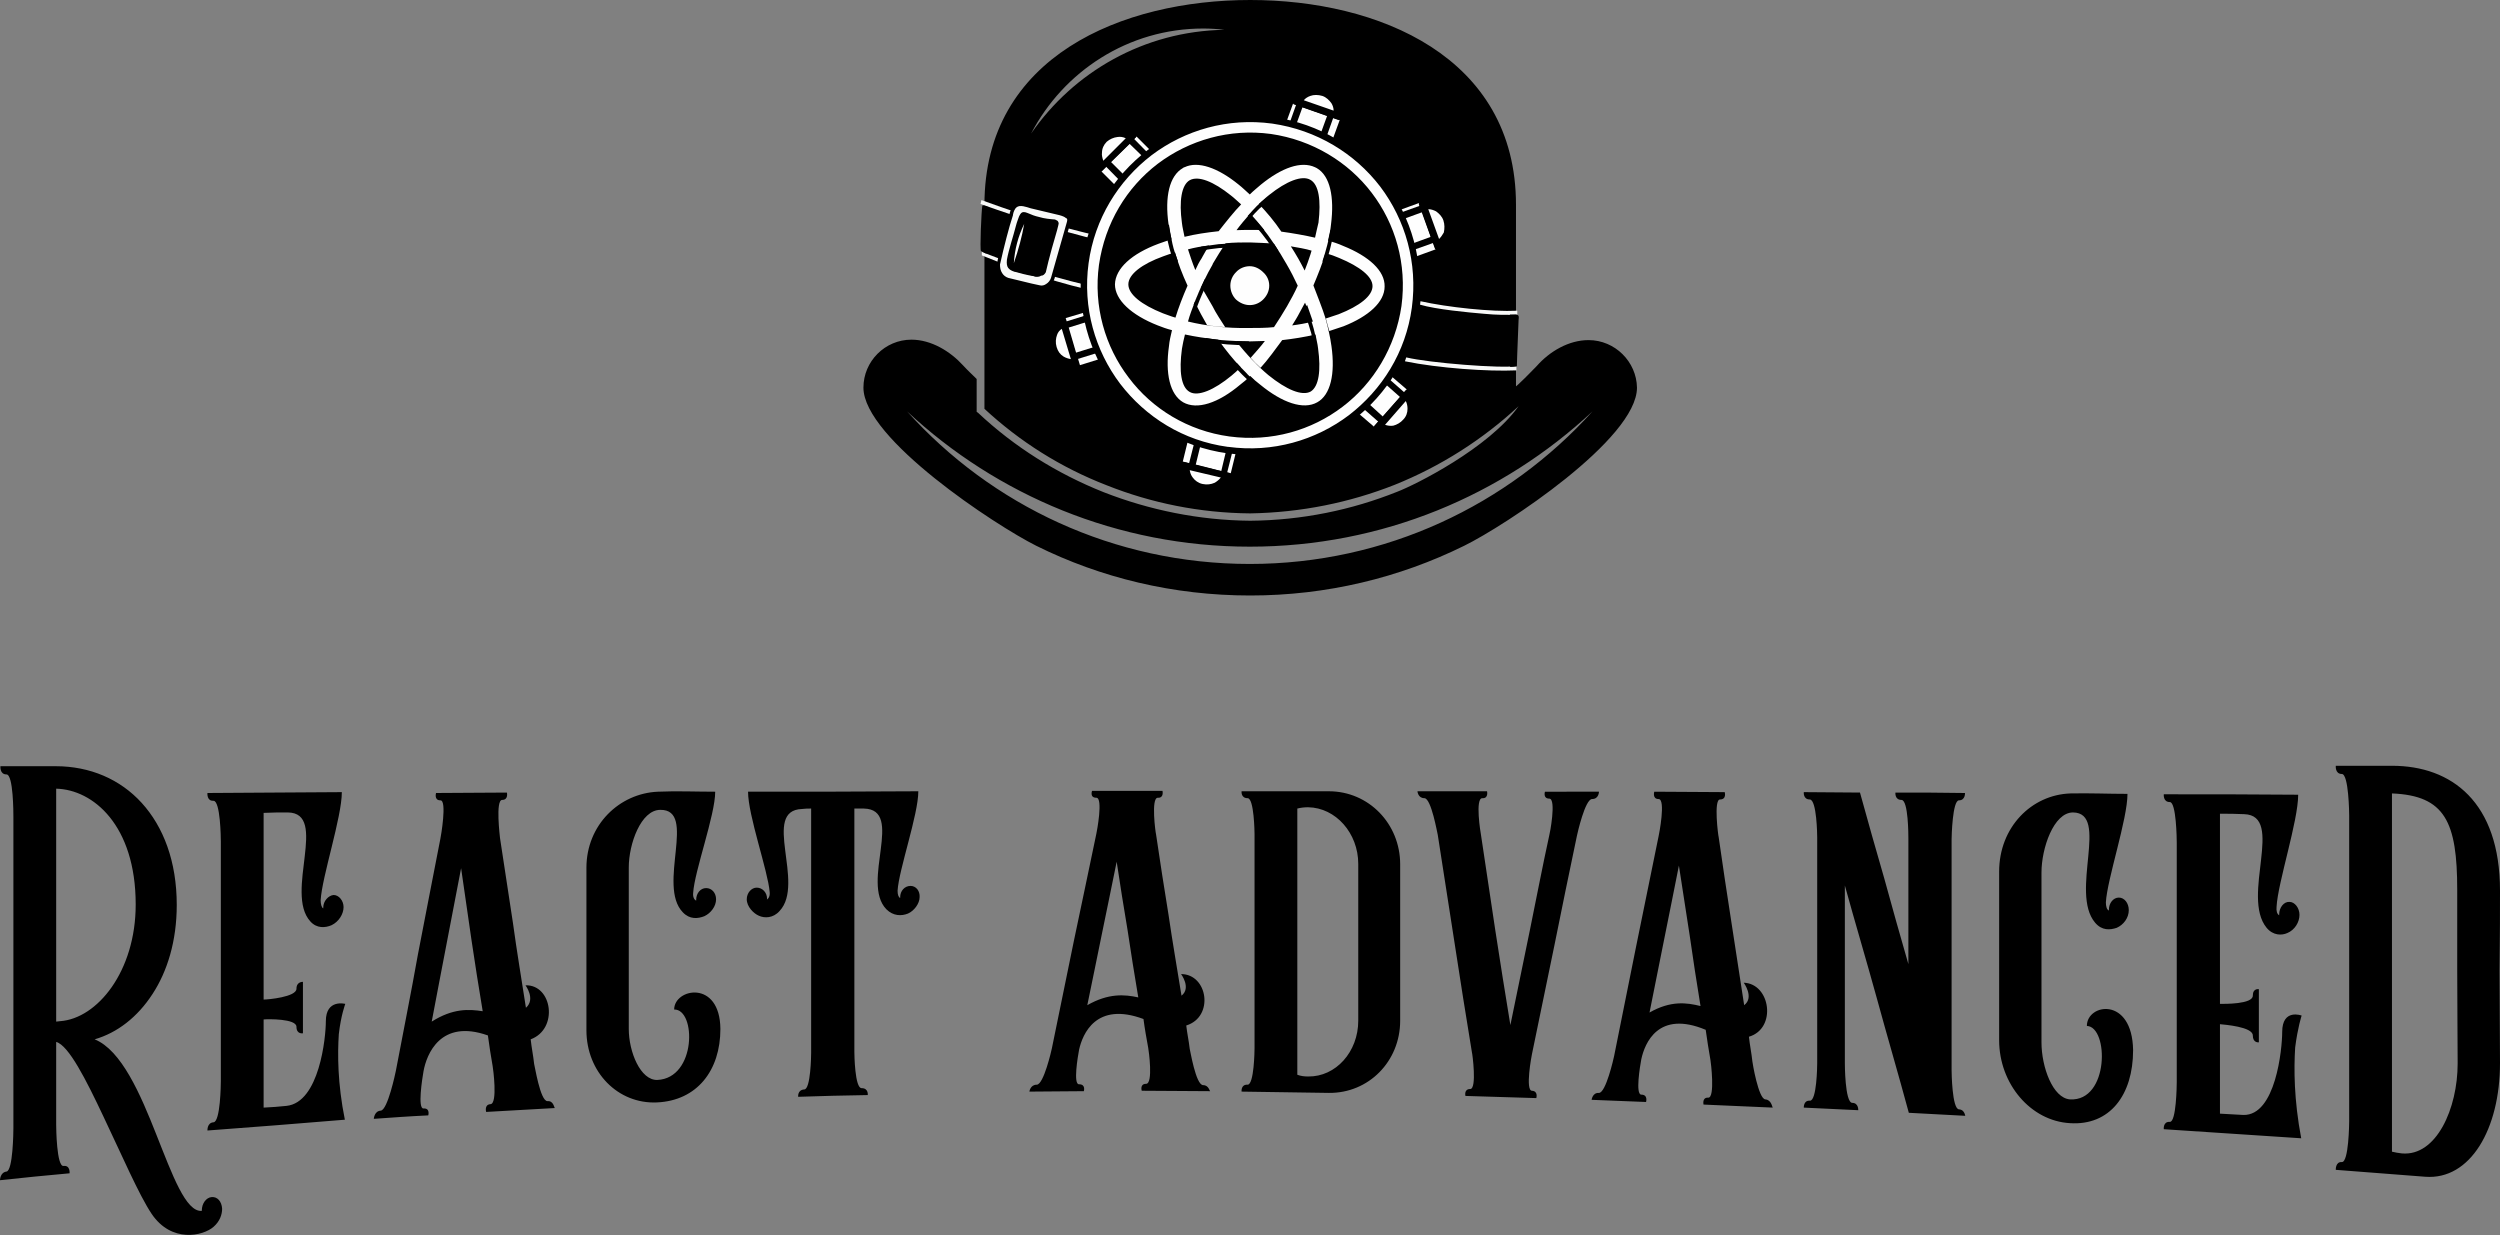 <?xml version="1.0" encoding="utf-8"?>
<!-- Generator: Adobe Illustrator 23.0.5, SVG Export Plug-In . SVG Version: 6.00 Build 0)  -->
<svg version="1.1" id="Layer_1" xmlns="http://www.w3.org/2000/svg" xmlns:xlink="http://www.w3.org/1999/xlink" x="0px" y="0px"
	 viewBox="0 0 578.5 285.8" style="enable-background:new 0 0 578.5 285.8;" xml:space="preserve">
<rect x="0" y="0" width="578.5" height="285.8" fill="#808080" stroke="none"/>
<style type="text/css">
	.st0{fill-rule:evenodd;clip-rule:evenodd;}
	.st1{fill:#F8F9F8;}
	.st2{fill-rule:evenodd;clip-rule:evenodd;fill:#F8F9F8;}
	.st3{fill-rule:evenodd;clip-rule:evenodd;fill:#FEFEFE;}
	.st4{fill:#FEFEFE;}
</style>
<path d="M49,277c-1.3,0.1-2.3,1.5-2.3,3.1c0,0.1,0,0.1,0,0.1c-3.7,0.3-6.8-8.3-10.5-17.6c-3.7-9.4-8.1-19.6-14.3-22.1
	c5.2-1.5,9.9-5.1,13.4-10.5c3.4-5.2,5.6-12.2,5.6-20.6c0-10.1-3.1-18.1-8.1-23.6s-12-8.5-19.9-8.5c-4.3,0-8.6,0-12.8,0
	c0,0-0.2,1.9,1.4,1.9s1.6,9,1.6,9.8c0,12,0,24,0,36c0,12.1,0,24.1,0,36.1c0,0.8-0.1,9.8-1.6,10s-1.5,2-1.5,2
	c5.4-0.6,10.7-1.1,16.1-1.6c0,0,0.2-1.9-1.4-1.7c-1.6,0.2-1.7-8.8-1.7-9.5c0-6.4,0-12.8,0-19.2c2.9,0.8,6.9,8.7,11,17.4
	c4.1,8.6,8.2,18.1,11.1,22.4c4.6,6.8,11.9,5.1,14.3,3c1.5-1.3,2-2.9,2-4.2C51.3,278,50.3,276.9,49,277L49,277z M13.9,236.3
	c-0.3,0-0.6,0.1-0.9,0.1c0-9,0-18,0-26.9c0-9,0-18,0-27c8.5,0.2,18.4,8.4,18.4,26.8C31.4,224.8,22.5,235.7,13.9,236.3L13.9,236.3z
	 M578.5,206.1c0-20.5-11.2-28.9-25-28.9c-4.3,0-8.7,0-13,0c0,0-0.2,1.9,1.4,1.9c1.6,0,1.7,9.1,1.7,9.6c0,11.8,0,23.6,0,35.3
	c0,11.8,0,23.6,0,35.4c0,0.6-0.1,9.6-1.7,9.5c-1.5-0.1-1.4,1.8-1.4,1.8c6.9,0.5,13.8,1.1,20.7,1.6c10.4,0.8,17.3-11,17.3-26.3
	c0-5.2-0.1-13.5-0.1-21.3C578.5,216.9,578.5,209.6,578.5,206.1L578.5,206.1z M555.8,266.9c-0.8-0.1-1.5-0.2-2.3-0.4
	c0-13.8,0-27.6,0-41.4c0-13.9,0-27.7,0-41.5c12.3,0.5,15.1,6.6,15.1,22.3c0,2.9,0,10.3,0,18.3s0.1,16.6,0.1,21.9
	C568.7,256.5,563.8,267.6,555.8,266.9L555.8,266.9z M79.9,232.3c0,0-4.5-1.2-4.5,4c0,3.8-1.5,18.8-9.1,19.6
	c-1.7,0.2-3.5,0.3-5.3,0.4c0-6.8,0-13.6,0-20.4c1-0.1,7.6-0.2,7.6,1.7c0,1.8,1.5,1.5,1.5,1.5c0-4,0-7.9,0-11.9c0,0-1.5-0.1-1.5,1.6
	c0,1.9-6.6,2.5-7.6,2.5c0-7.2,0-14.4,0-21.6s0-14.4,0-21.6c1.9-0.1,3.7-0.1,5.6-0.1c9.5,0.1-0.8,18.6,5.2,25.2
	c1.5,1.7,3.5,1.5,4.9,0.9c1.7-0.8,2.8-2.6,2.8-4.2c0-1.5-1.1-2.8-2.3-2.8c-1.2,0.1-2.4,1.4-2.4,2.9c0,0.1,0,0.1,0,0.2
	c-0.4-0.2-0.6-1-0.6-1.9c0.3-5.4,4.9-19.2,4.9-25c-10.4,0.1-20.7,0.1-31.1,0.2c0,0-0.2,1.9,1.4,1.8c1.6,0,1.7,8.6,1.7,9.4
	c0,9.2,0,18.5,0,27.8c0,9.2,0,18.5,0,27.7c0,0.7-0.1,9.4-1.7,9.5c-1.5,0.1-1.4,1.9-1.4,1.9c10.6-0.8,21.2-1.6,31.8-2.5
	c-1.7-8.4-1.7-15.2-1.4-19.8C78.9,234.9,79.9,232.3,79.9,232.3L79.9,232.3z M126.7,254.8c-1.7,0.1-3-8.5-3.1-8.6
	c-0.2-1.9-0.6-3.8-0.8-5.7c6.5-2.4,5-12.7-1.2-12.5c0,0,2.4,3.2,0.1,5.2c-1-6.5-2.1-13-3-19.6c-1-6.5-2-13.1-3-19.7
	c0-0.2-1.1-8.8,0.5-8.8c1.5,0,1.1-1.7,1.1-1.7c-5.5,0-10.9,0.1-16.4,0.1c0,0-0.5,1.7,1,1.7c1.6-0.1,0.1,8.5,0,8.9
	c-1.7,8.9-3.5,17.8-5.2,26.8c-1.6,9-3.4,17.9-5.1,26.9c-0.1,0.5-1.9,9.1-3.5,9.2c-1.5,0.1-1.6,1.9-1.6,1.9c4.2-0.3,8.3-0.6,12.6-0.8
	c0,0,0.5-1.7-1.1-1.6c-1.4,0.1-0.3-6.9,0-8.6c0.7-3.9,3.9-12.2,14.9-8.3c0.3,2.4,0.7,4.7,1.1,7.1c0.1,0.5,1.2,8.7-0.5,8.8
	c-1.5,0.1-1,1.8-1,1.8c5.3-0.3,10.6-0.6,15.9-0.9C128.2,256.3,128.1,254.7,126.7,254.8L126.7,254.8z M99.9,236.4
	c1.1-6,2.3-11.9,3.4-17.8s2.3-11.8,3.4-17.7c0.8,5.6,1.6,11.1,2.4,16.6s1.7,11,2.6,16.5C108.5,233.5,104.8,233.3,99.9,236.4
	L99.9,236.4z M156,233.6c5.1-0.1,5.2,15.9-3.9,16.3c-3.9,0.1-6.6-6.5-6.6-11.8c0-6.3,0-12.5,0-18.7c0-6.2,0-12.4,0-18.7
	c0-5.4,2.8-13.3,7.3-13.3c8.6-0.1-0.8,17.5,5.2,23.7c1.6,1.7,3.5,1.5,5,0.9c1.5-0.7,2.7-2.3,2.7-3.9c0-1.5-1-2.6-2.3-2.6
	s-2.3,1.2-2.3,2.7c0,0.1,0,0.2,0,0.2c-0.5-0.2-0.8-0.9-0.7-1.8c0.3-5,5.1-18,5.1-23.4c-4.5,0-8.9-0.2-13.3,0
	c-8.9,0.4-16.5,7.7-16.5,17.6c0,6.3,0,12.5,0,18.8c0,6.3,0,12.5,0,18.8c0,9.7,7.3,17.1,16.3,16.7c9.3-0.4,14.7-7.4,14.7-17
	C166.6,226.6,156,228.7,156,233.6L156,233.6z M210.7,205c-1.4,0-2.4,1.2-2.4,2.6c0,0.1,0,0.1,0,0.2c-0.4-0.2-0.6-0.8-0.6-1.7
	c0.3-4.9,4.8-17.6,4.8-23c-13.1,0.1-26.3,0.1-39.4,0.1c0,5.5,4.6,18.3,5,23.2c0.1,0.9-0.2,1.5-0.7,1.8c0.1-0.1,0.1-0.1,0.1-0.2
	c0-1.5-1.1-2.6-2.4-2.6c-1.2,0-2.3,1.2-2.3,2.7c0,1.7,1.6,3.3,2.8,3.8c1.3,0.6,3.3,0.6,4.8-1.1c6-6.4-4.3-23.3,5.2-23.6
	c0.7-0.1,1.4-0.1,2.1-0.1c0,9.5,0,18.9,0,28.2c0,9.5,0,18.9,0,28.3c0,0.6-0.1,8.5-1.6,8.5c-1.6,0.1-1.4,1.7-1.4,1.7
	c5.3-0.2,10.7-0.3,16.1-0.4c0,0,0.2-1.6-1.4-1.6c-1.6,0.1-1.7-7.9-1.7-8.4c0-9.4,0-18.8,0-28.2s0-18.7,0-28.1c0.7,0,1.5,0,2.2,0
	c9.5,0.2-0.8,17.1,5.2,23.3c1.6,1.6,3.5,1.6,5,1c1.4-0.6,2.7-2.3,2.7-3.8C212.9,206.2,212,205,210.7,205L210.7,205z M278.4,251.1
	c-1.7,0-3-8.2-3.1-8.4c-0.2-1.8-0.6-3.6-0.8-5.4c6.5-2,5-11.9-1.2-11.9c0,0,2.4,3.2,0.1,5c-1-6.2-2.1-12.5-3-18.7
	c-1-6.2-2-12.5-2.9-18.7c-0.1-0.2-1.2-8.4,0.4-8.4c1.5,0.1,1.1-1.6,1.1-1.6c-5.5,0-10.9,0-16.3,0c0,0-0.6,1.6,1,1.6s0.1,7.9,0,8.3
	c-1.7,8.3-3.5,16.6-5.2,24.8c-1.7,8.3-3.4,16.6-5.1,24.9c-0.1,0.5-1.9,8.4-3.5,8.4c-1.5,0-1.7,1.6-1.7,1.6c4.2,0,8.3-0.1,12.6-0.1
	c0,0,0.5-1.6-1.1-1.6c-1.4,0.1-0.3-6.4,0-8c0.8-3.6,3.9-11.2,14.9-7.1c0.3,2.3,0.7,4.5,1.1,6.7c0.1,0.5,1.2,8.3-0.5,8.3
	c-1.5,0-1,1.6-1,1.6c5.3,0,10.6,0.1,15.9,0.1C279.9,252.7,279.8,251.1,278.4,251.1L278.4,251.1z M251.6,232.6
	c1.1-5.5,2.3-11,3.4-16.6c1.1-5.5,2.3-11,3.4-16.6c0.8,5.2,1.6,10.5,2.5,15.7c0.8,5.2,1.6,10.5,2.5,15.7
	C260.2,230.1,256.5,229.8,251.6,232.6L251.6,232.6z M307.5,183.1c-6.8,0-13.5,0-20.2,0c0,0-0.2,1.6,1.4,1.6c1.5,0,1.6,7.9,1.6,8.3
	c0,8.3,0,16.6,0,24.8c0,8.3,0,16.6,0,24.8c0,0.5-0.1,8.4-1.6,8.4c-1.6-0.1-1.4,1.6-1.4,1.6c6.7,0.1,13.5,0.2,20.2,0.3
	c9.2,0.1,16.5-7.3,16.5-16.7c0-6,0-12.1,0-18.1s0-12.1,0-18.1C324,190.6,316.7,183.1,307.5,183.1L307.5,183.1z M314.3,236.2
	c0,7.2-5.2,13-11.6,12.9c-0.9,0-1.7-0.1-2.5-0.4c0-10.3,0-20.5,0-30.8c0-10.3,0-20.5,0-30.8c0.8-0.2,1.6-0.3,2.5-0.3
	c6.4,0.1,11.6,6,11.6,13.1c0,6,0,12.1,0,18.1C314.3,224.1,314.3,230.2,314.3,236.2L314.3,236.2z M357.5,183.2c0,0-0.5,1.6,1,1.6
	c1.7,0,0.1,8.3,0,8.5c-1.6,7.3-3,14.7-4.5,22c-1.5,7.3-3,14.6-4.5,21.9c-1.2-7.4-2.4-14.7-3.5-22c-1.1-7.3-2.2-14.7-3.3-22
	c-0.1-0.5-1.4-8.5,0.3-8.5c1.5,0.1,1.1-1.6,1.1-1.6c-5.4,0-10.8,0-16.1,0c0,0,0.1,1.6,1.6,1.6c1.6,0,3,8.2,3.1,8.5
	c1.3,8.3,2.6,16.7,3.9,25.1c1.3,8.4,2.6,16.8,4,25.2c0.1,0.2,1.2,8.5-0.4,8.5c-1.5,0-1.1,1.6-1.1,1.6c5.5,0.2,10.9,0.3,16.4,0.5
	c0,0,0.5-1.6-1-1.7c-1.6,0-0.1-8.1,0-8.5c1.7-8.4,3.5-16.8,5.2-25.2s3.4-16.8,5.2-25.3c0.1-0.5,1.9-8.5,3.5-8.5s1.6-1.7,1.6-1.7
	C365.8,183.2,361.6,183.2,357.5,183.2L357.5,183.2z M408.5,254.4c-1.6-0.1-3-8.6-3-8.8c-0.2-1.9-0.6-3.8-0.8-5.7
	c6.5-1.9,5-12.3-1.2-12.5c0,0,2.5,3.4,0.1,5.2c-1-6.5-2-13-3-19.5s-2-13-2.9-19.4c-0.1-0.2-1.2-8.7,0.3-8.7c1.6,0,1.1-1.7,1.1-1.7
	c-5.5,0-10.9-0.1-16.3-0.1c0,0-0.5,1.7,1,1.7c1.7,0,0.1,8.2,0,8.6c-1.7,8.5-3.5,17-5.2,25.5s-3.4,16.9-5.1,25.4
	c-0.1,0.5-1.9,8.5-3.5,8.5c-1.5-0.1-1.7,1.6-1.7,1.6c4.2,0.2,8.3,0.3,12.6,0.5c0,0,0.5-1.7-1.1-1.7c-1.4,0-0.3-6.6,0-8.2
	c0.8-3.7,3.9-11.4,14.9-6.8c0.3,2.3,0.7,4.6,1.1,7c0.1,0.5,1.1,8.7-0.5,8.7c-1.5-0.1-1.1,1.6-1.1,1.6c5.3,0.2,10.6,0.5,16,0.7
	C410.1,256.2,409.9,254.5,408.5,254.4L408.5,254.4z M381.7,234.3c1.1-5.7,2.3-11.3,3.4-17c1.1-5.6,2.3-11.3,3.4-17
	c0.8,5.4,1.7,10.8,2.5,16.2c0.8,5.5,1.6,10.9,2.5,16.3C390.3,232,386.6,231.5,381.7,234.3L381.7,234.3z M453.3,256.7
	c-1.6-0.1-1.7-8.6-1.7-9.1c0-8.9,0-17.8,0-26.7s0-17.8,0-26.7c0-0.6,0.2-9,1.7-9s1.4-1.7,1.4-1.7c-5.4-0.1-10.8-0.1-16.1-0.1
	c0,0-0.2,1.7,1.4,1.7s1.6,8.2,1.6,9c0,4.8,0,9.7,0,14.5c0,4.8,0,9.6,0,14.5c-1.9-6.6-3.8-13.3-5.6-19.9c-1.9-6.6-3.8-13.2-5.6-19.8
	c-4.3,0-8.7-0.1-13-0.1c0,0-0.2,1.7,1.4,1.7c1.6,0.1,1.7,8.2,1.7,8.8c0,8.7,0,17.4,0,26.1s0,17.4,0,26.1c0,0.7-0.1,8.8-1.7,8.7
	c-1.5-0.1-1.4,1.6-1.4,1.6c4.2,0.2,8.3,0.4,12.6,0.6c0,0,0.1-1.7-1.4-1.7c-1.7-0.1-1.7-9.1-1.7-9.1c0-6.8,0-13.7,0-20.6
	c0-6.8,0-13.7,0-20.6c2.4,8.7,5,17.4,7.4,26.1c2.4,8.8,5,17.6,7.4,26.5c4.3,0.2,8.7,0.5,13.1,0.7
	C454.7,258.5,454.8,256.8,453.3,256.7L453.3,256.7z M482.9,237.4c5.1,0.2,5.2,17.5-3.9,17c-4-0.3-6.6-7.5-6.6-13.2
	c0-6.5,0-13.1,0-19.6s0-13.1,0-19.7c0-5.6,2.8-13.9,7.3-13.9c8.5,0.1-0.8,18.5,5.1,25.5c1.6,1.9,3.5,1.7,5,1.2
	c1.6-0.7,2.8-2.3,2.8-4.1c0-1.6-1-2.9-2.3-2.9s-2.3,1.3-2.3,2.8c0,0.1,0,0.2,0,0.2c-0.5-0.2-0.7-1-0.7-1.9c0.3-5.4,5-19.2,5-25.1
	c-4.5,0-8.8-0.2-13.2-0.1c-9,0.3-16.5,7.8-16.5,18.1c0,6.5,0,13,0,19.5s0,13,0,19.5c0,10.1,7.3,18.7,16.4,19.2
	c9.2,0.6,14.6-6.5,14.6-16.9C493.4,230.5,482.9,232.2,482.9,237.4L482.9,237.4z M532.6,235c0,0-4.5-1.7-4.5,3.8
	c0,3.9-1.5,19.4-9,19.2c-1.8-0.1-3.6-0.2-5.4-0.3c0-6.9,0-13.8,0-20.7c1,0.1,7.6,0.6,7.6,2.6c0,1.8,1.4,1.6,1.4,1.6
	c0-4.1,0-8.2,0-12.3c0,0-1.4-0.3-1.4,1.5c0,2-6.6,1.9-7.6,1.9c0-7.3,0-14.7,0-22c0-7.3,0-14.7,0-22c1.9,0,3.7,0,5.6,0.1
	c9.5,0.3-0.8,19,5.2,26.3c1.5,1.8,3.5,1.8,4.8,1.2c1.7-0.7,2.8-2.5,2.8-4.2c0-1.6-1.1-3-2.3-3c-1.3-0.1-2.4,1.3-2.4,2.9
	c0,0.1,0,0.1,0,0.2c-0.5-0.3-0.7-1-0.6-2c0.3-5.6,5-19.8,5-25.9c-10.4-0.1-20.7-0.1-31.1-0.1c0,0-0.2,1.8,1.4,1.8
	c1.5,0,1.6,8.6,1.6,9.4c0,9.2,0,18.5,0,27.7c0,9.2,0,18.4,0,27.7c0,0.7-0.1,9.3-1.6,9.2c-1.6-0.1-1.4,1.7-1.4,1.7
	c10.6,0.7,21.2,1.4,31.8,2.1c-1.7-9-1.7-16.1-1.4-21C531.7,237.7,532.6,235,532.6,235L532.6,235z"/>
<path class="st0" d="M367.6,78.7c-4.6,0-9,2.6-12,6c-1.2,1.2-2.4,2.5-3.7,3.7c-0.3,0.3-0.7,0.7-1.1,1v-42c0-34.4-32-47.4-61.5-47.4
	s-61.5,13-61.5,47.4v34.3l0,0v12.9c8.2,7.6,17.7,13.6,28.3,17.7c10.3,4.1,21.5,6.4,33.2,6.5c11.8-0.2,23-2.5,33.4-6.6
	c10.7-4.3,20.4-10.5,28.7-18.2c-6.9,9.7-23.9,18.2-28.1,19.8c-10.5,4.2-22,6.6-34,6.7c-11.9-0.1-23.4-2.5-33.9-6.6
	c-10.8-4.3-20.7-10.5-29.1-18.4l-0.3-0.2v-7.6c-1-1-2.1-2-3.1-3.1c-3-3.3-7.4-6-12-6c-6.1,0-11.1,5-11.1,11.1
	c0,11.8,30.6,31.9,40,36.6c14.9,7.4,31.7,11.5,49.5,11.5c17.7,0,34.5-4.1,49.5-11.5c9.4-4.6,40-24.7,40-36.6
	C378.7,83.7,373.7,78.7,367.6,78.7z M238.6,30.9c7.5-14.4,22.5-24.3,39.8-24.3c1.6,0,3.3,0.1,4.9,0.3
	C264.7,7.2,248.4,16.7,238.6,30.9z M289.2,130.5c-31.5,0-59.8-13.6-79.3-35.3c20.8,19.4,48.7,31.3,79.3,31.3
	c30.7,0,58.5-11.9,79.3-31.3C349,116.8,320.7,130.5,289.2,130.5z"/>
<path class="st1" d="M227.1,46.3c5.8,2.1,13.6,4.8,19.9,6.5c4.2,1.1,8.5,2.2,12.7,3c-0.1,0.2-0.2,0.7-0.3,0.9
	c-10.6-2.1-22.4-5.9-32.5-9.5L227.1,46.3z"/>
<path class="st1" d="M227.2,58.3c8.9,3.5,18.1,6.4,27.5,8.4c-0.1,0.3-0.2,0.6-0.2,0.9c-4.5-0.9-8.7-2.1-13-3.4
	c-4.9-1.5-9.7-3.2-14.3-5.1V58.3z"/>
<path class="st2" d="M243.7,64.4c2.4-8.6,3.6-12.8,3.6-12.8c0.3-1-0.3-1.7-1.9-2.1c0,0-2.9-0.7-8.7-2.1c-1.5-0.1-2.4,0.6-2.6,2.2
	c-1,3.2-2.1,7-3,11.5c-0.2,1.6,0.6,3.2,2.2,3.5c4.9,1.4,7.2,1.8,7.2,1.8C242,66.5,243.2,65.6,243.7,64.4L243.7,64.4z M244.4,52.2
	c-2,7-2.9,10.6-2.9,10.6c-0.4,0.8-1,1.2-1.9,1.2c0,0-1.5-0.5-4.7-1.2c-1.1-0.4-1.9-0.8-1.6-2.4c1.4-5.2,2.1-7.9,2.1-7.9
	c1.5-5.5,2.2-1.5,8.6-1.2C244.6,51.3,244.7,51.5,244.4,52.2L244.4,52.2z"/>
<path d="M244,64.5l3.7-13c0.2-0.6,0.1-1.2-0.3-1.6c-0.4-0.4-1-0.7-1.9-0.9l-8.7-2.1h-0.1c-0.8-0.1-1.5,0.2-2.1,0.7
	c-0.5,0.4-0.8,1.1-1,1.9c-0.5,1.6-1,3.4-1.5,5.3c-0.5,1.9-1,4-1.4,6.3v0.1c-0.1,0.8,0.1,1.7,0.5,2.5c0.4,0.7,1.1,1.2,1.9,1.5l0,0
	c4.9,1.3,7.2,1.7,7.2,1.8h0.1c0.8,0.1,1.5-0.1,2.1-0.5C243.3,65.8,243.8,65.2,244,64.5L244,64.5z M246.9,51.3l-3.7,13
	c-0.2,0.6-0.6,1.1-1.1,1.4c-0.4,0.3-1,0.5-1.6,0.3c-0.1,0-2.4-0.5-7.2-1.7c-0.6-0.2-1.1-0.6-1.4-1.1c-0.4-0.6-0.5-1.3-0.5-2
	c0.5-2.2,1-4.3,1.5-6.2s1-3.7,1.5-5.2v-0.1l0,0c0.1-0.7,0.5-1.5,0.8-1.7c0.8-0.7,2.3-0.1,3.3,0.2l6.7,1.6c0.7,0.2,1.2,0.4,1.5,0.7
	C247,50.5,247,50.9,246.9,51.3L246.9,51.3z M242,63c0,0,0.7-3.3,2.6-9.7c0.1-0.4,0.2-0.8,0.3-1.2c0.1-0.3,0.1-0.5,0-0.7
	c-0.1-0.3-0.3-0.4-0.6-0.5l-0.1-0.1c-1.2-0.1-2.5-0.2-3.8-0.6c-0.9-0.2-1.7-0.5-2.6-0.9c-0.7-0.3-1.2-0.3-1.5,0
	c-0.2,0.2-0.3,0.4-0.5,0.8c-0.2,0.6-0.5,1.3-0.7,2.1c-0.6,2.4-1.7,5.6-2.1,7.9c-0.1,0.9,0,1.5,0.3,1.9c0.4,0.5,0.9,0.7,1.5,0.9h0.1
	c1,0.3,2.9,0.8,4.3,1c0.8,0.2,1.3,0.2,1.7-0.1C241.4,63.8,241.7,63.5,242,63L242,63L242,63z"/>
<path class="st0" d="M228.8,48c-0.1,7.3-0.5,10.7-0.5,10.7c-0.3-0.1-0.8-0.3-1.3-0.6c-0.3-0.2,0.1-9.4,0.3-10.4
	C227.3,47.3,227.9,47.6,228.8,48L228.8,48z"/>
<path class="st1" d="M328.7,69.7c6.2,1.4,16.5,2.5,22.4,2.2v0.9c-2.1,0.1-4.8,0.1-7.8-0.2c-3.5-0.3-11-1-14.7-2.1L328.7,69.7z
	 M325.4,82.7c5.4,1.3,22,2.6,25.5,2v1c-6.6,0.3-18-0.5-25.8-2.1L325.4,82.7z"/>
<path class="st0" d="M349.4,72.8c-1.5,5.3-1.7,9.4,0.1,12.1c0.6,0,1.3-0.1,1.5-0.1c0-0.1,0.1-3.7,0.4-10.8c0.1-0.7,0.1-1.1-0.5-1.2
	C350.9,72.8,350.4,72.8,349.4,72.8L349.4,72.8z"/>
<path class="st3" d="M234.6,60.9c1.1-3.2,1.9-6.2,2.4-9.1C235.6,54.7,234.8,57.7,234.6,60.9L234.6,60.9z"/>
<polygon class="st3" points="253.8,39.7 263,30.6 267.4,34.9 258.2,44.1 "/>
<path d="M253.3,39.1l9.7-9.6l5.5,5.5l-10.3,10.2l-5.4-5.5L253.3,39.1z M263,31.6l-8.1,8.1l3.3,3.3l8.1-8.1L263,31.6z"/>
<polygon class="st3" points="256,37.5 261.4,32.1 265.7,36.5 260.4,41.9 "/>
<path d="M255.5,37l5.9-5.9l5.4,5.5l-6.5,6.4l-5.4-5.5L255.5,37z M261.4,33.3l-4.3,4.2l3.3,3.3l4.3-4.3L261.4,33.3z"/>
<path class="st3" d="M255.6,32.3c1.7-1.7,4.3-1.9,6.1-0.5l-6.6,6.5C253.7,36.5,253.9,33.9,255.6,32.3L255.6,32.3z"/>
<path d="M255,31.7c1-1,2.2-1.5,3.5-1.6c1.2-0.1,2.5,0.2,3.7,1.1l0.7,0.5l-7.9,7.8l-0.5-0.7c-0.8-1.1-1.1-2.4-1-3.7
	C253.6,33.9,254.1,32.7,255,31.7L255,31.7z M258.6,31.7c-0.9,0.1-1.8,0.5-2.5,1.1c-0.7,0.7-1.1,1.6-1.1,2.5
	c-0.1,0.6,0.1,1.3,0.3,1.9l5.2-5.2C259.9,31.7,259.3,31.6,258.6,31.7L258.6,31.7z"/>
<rect x="247.4" y="71.9" transform="matrix(0.957 -0.291 0.291 0.957 -11.974 76.371)" class="st3" width="6.2" height="13"/>
<path d="M248.7,85.7l-4-13.1l7.4-2.3l4.2,13.9l-7.4,2.3L248.7,85.7z M246.6,73.6l3.3,10.9l4.5-1.4L251,72.3L246.6,73.6z"/>
<polygon class="st3" points="248.5,82.6 246.3,75.3 252.2,73.5 254.4,80.8 "/>
<path d="M247.8,82.8l-2.4-8l7.4-2.3l2.6,8.7l-7.4,2.3L247.8,82.8z M247.3,75.8l1.7,5.8l4.5-1.4l-1.7-5.8L247.3,75.8z"/>
<path class="st3" d="M243.7,80.5c-0.7-2.3,0.4-4.6,2.4-5.6l2.7,9C246.6,84.1,244.4,82.7,243.7,80.5L243.7,80.5z"/>
<path d="M242.9,80.7c-0.4-1.3-0.3-2.6,0.2-3.8c0.6-1.1,1.5-2.1,2.6-2.7l0.8-0.4l3.2,10.6l-0.9,0.1c-1.3,0.2-2.6-0.1-3.7-0.8
	C244.2,83,243.3,82,242.9,80.7L242.9,80.7z M244.6,77.5c-0.3,0.8-0.4,1.8-0.1,2.8c0.3,1,0.8,1.7,1.6,2.2c0.5,0.3,1.1,0.5,1.7,0.6
	l-2.1-7C245.2,76.4,244.8,76.9,244.6,77.5L244.6,77.5z"/>
<polygon class="st3" points="272.7,107.4 285.3,110.5 286.8,104.4 274.2,101.3 "/>
<path d="M273.7,106.8l11.1,2.7l1.1-4.5l-11.1-2.7L273.7,106.8z M285.1,111.2l-13.3-3.3l1.8-7.5l14.1,3.4l-1.9,7.5L285.1,111.2z"/>
<polygon class="st3" points="275.8,108.1 283.1,109.9 284.6,103.9 277.2,102.1 "/>
<path d="M276.7,107.5l5.9,1.5l1.1-4.6l-5.9-1.4L276.7,107.5z M282.9,110.6l-8.1-2l1.9-7.5l8.8,2.1l-1.9,7.6L282.9,110.6z"/>
<path class="st3" d="M278.1,112.8c2.3,0.6,4.6-0.6,5.5-2.8l-9.1-2.2C274.3,110.1,275.8,112.2,278.1,112.8L278.1,112.8z"/>
<path d="M278.3,112c1,0.2,1.9,0.1,2.8-0.3c0.5-0.3,1-0.7,1.4-1.2l-7.2-1.7c0.1,0.6,0.3,1.2,0.7,1.7
	C276.5,111.2,277.3,111.8,278.3,112L278.3,112z M281.7,113.1c-1.1,0.6-2.5,0.7-3.8,0.4c-1.4-0.3-2.4-1.1-3.2-2.1
	c-0.7-1.1-1.1-2.4-1-3.7l0.1-0.8l10.8,2.6l-0.3,0.8C283.8,111.5,282.8,112.5,281.7,113.1L281.7,113.1z"/>
<polygon class="st3" points="333.1,58.2 328.7,46 322.9,48.1 327.3,60.3 "/>
<path d="M332.2,57.7L328.3,47l-4.4,1.6l3.9,10.7L332.2,57.7z M329.5,45.8l4.7,12.9l-7.3,2.6L322,47.7l7.3-2.6L329.5,45.8z"/>
<polygon class="st3" points="332.1,55.3 329.5,48.1 323.7,50.3 326.3,57.4 "/>
<path d="M331.1,54.8l-2-5.7l-4.4,1.6l2,5.7L331.1,54.8z M330.3,47.9l2.8,7.8l-7.3,2.6l-3.1-8.6l7.3-2.6L330.3,47.9z"/>
<path class="st3" d="M334.7,50.7c-0.8-2.2-3.1-3.4-5.4-3l3.2,8.8C334.5,55.4,335.5,53,334.7,50.7L334.7,50.7z"/>
<path d="M334,51c-0.3-0.9-1-1.6-1.7-2.1l0,0c-0.6-0.3-1.2-0.5-1.8-0.5l2.5,6.9c0.5-0.5,0.8-1,1.1-1.5C334.3,52.9,334.3,51.9,334,51
	L334,51z M333,47.6c1.1,0.6,2,1.6,2.5,2.9c0.5,1.2,0.4,2.6-0.1,3.8s-1.3,2.3-2.5,2.9l-0.8,0.5l-3.8-10.5l0.8-0.2
	C330.5,46.7,331.8,47,333,47.6L333,47.6z"/>
<polygon class="st3" points="318,99.9 326.5,90.1 321.9,86 313.4,95.7 "/>
<path d="M317.9,98.7l7.6-8.6l-3.5-3l-7.6,8.6L317.9,98.7z M327.2,90.6l-9.1,10.3l-5.8-5.1l9.6-10.9l5.8,5.1L327.2,90.6z"/>
<polygon class="st3" points="320.1,97.5 325.1,91.8 320.4,87.7 315.4,93.4 "/>
<path d="M320,96.4l4-4.5l-3.5-3.1l-3.9,4.5L320,96.4z M325.6,92.3l-5.5,6.3l-5.8-5.1l6-6.8l5.8,5.1L325.6,92.3z"/>
<path class="st3" d="M325.3,97.6c1.5-1.7,1.5-4.4,0.1-6.1l-6.1,7C321.1,99.7,323.7,99.4,325.3,97.6L325.3,97.6z"/>
<path d="M324.7,97.1c0.7-0.7,1-1.6,1-2.5c0-0.6-0.1-1.2-0.4-1.8l-4.8,5.5c0.6,0.2,1.2,0.3,1.9,0.2C323.2,98.3,324.1,97.8,324.7,97.1
	L324.7,97.1z M327.2,94.6c0,1.3-0.5,2.5-1.4,3.5s-2.1,1.6-3.4,1.8l0,0c-1.2,0.2-2.6-0.1-3.7-0.8l-0.7-0.5l7.3-8.3l0.6,0.7
	C326.8,92,327.2,93.3,327.2,94.6L327.2,94.6z"/>
<polygon class="st3" points="310.9,27.4 298.7,23.1 296.7,28.9 308.8,33.2 "/>
<path d="M311.2,26.7l-13-4.6l-2.6,7.3l13.7,4.8l2.5-7.3L311.2,26.7z M299.2,24l10.8,3.8l-1.6,4.4l-10.8-3.8L299.2,24z"/>
<polygon class="st3" points="308,26.3 300.8,23.8 298.8,29.7 305.9,32.2 "/>
<path d="M308.3,25.7l-7.9-2.8l-2.6,7.3l8.6,3l2.6-7.3L308.3,25.7z M301.4,24.8l5.7,2l-1.6,4.4l-5.7-2L301.4,24.8z"/>
<path class="st3" d="M306.1,21.5c-2.2-0.8-4.6,0.2-5.7,2.2l8.8,3.1C309.6,24.5,308.4,22.3,306.1,21.5L306.1,21.5z"/>
<path d="M306.4,20.7c-1.3-0.5-2.6-0.4-3.8,0.1c-1.2,0.5-2.2,1.3-2.8,2.5l-0.5,0.8l10.5,3.7l0.2-0.9c0.3-1.4,0-2.6-0.6-3.8
	C308.7,22.1,307.7,21.2,306.4,20.7L306.4,20.7z M303.2,22.2c0.8-0.3,1.8-0.3,2.8,0c0.9,0.3,1.6,1,2.1,1.7c0.3,0.5,0.5,1.1,0.5,1.7
	l-6.9-2.4C302,22.8,302.6,22.4,303.2,22.2L303.2,22.2z"/>
<path class="st3" d="M294.5,27.9c21.1,2.9,35.8,22.3,32.9,43.3c-2.9,21.1-22.3,35.8-43.3,32.9c-21.1-2.9-35.8-22.3-32.9-43.3
	C254.1,39.7,273.5,25,294.5,27.9L294.5,27.9z"/>
<path class="st0" d="M294,31.8c18.9,2.6,32.1,20,29.5,38.9s-20,32.2-38.9,29.6s-32.1-20.1-29.5-39S275.1,29.2,294,31.8L294,31.8z"/>
<path d="M294.1,31c9.6,1.4,17.9,6.5,23.3,13.6c5.5,7.2,8.2,16.5,6.9,26.2c-1.4,9.6-6.5,17.9-13.6,23.3c-7.2,5.5-16.5,8.2-26.2,6.9
	c-9.6-1.3-17.9-6.4-23.3-13.6c-5.5-7.2-8.2-16.5-6.9-26.1c1.4-9.7,6.4-17.9,13.6-23.4C275.2,32.4,284.5,29.7,294.1,31L294.1,31z
	 M316.2,45.6c-5.2-6.9-13.1-11.8-22.3-13.1c-9.2-1.2-18.1,1.4-25,6.6s-11.8,13.1-13.1,22.3s1.4,18.1,6.6,25s13.1,11.8,22.3,13.1
	c9.2,1.3,18.1-1.4,25-6.5c6.9-5.2,11.8-13.1,13.1-22.4C324.1,61.4,321.5,52.5,316.2,45.6L316.2,45.6z"/>
<path d="M294.6,27.1c10.8,1.5,19.9,7.2,25.9,15.2c6.1,7.9,9.1,18.3,7.7,29c-1.5,10.8-7.2,19.9-15.2,26c-8,6-18.3,9-28.9,7.6H284
	c-10.8-1.5-19.9-7.2-26-15.2c-6-8-9-18.3-7.6-28.9v-0.2c1.5-10.7,7.2-19.8,15.2-25.9C273.6,28.7,283.9,25.7,294.6,27.1L294.6,27.1z
	 M319.4,43.2c-5.9-7.7-14.7-13.1-25-14.6c-10.3-1.4-20.2,1.5-27.9,7.3c-7.7,5.9-13.2,14.7-14.6,25l0,0c-1.4,10.3,1.5,20.2,7.3,27.9
	c5.9,7.7,14.6,13.2,24.9,14.6h0.1c10.3,1.4,20.2-1.5,27.9-7.3c7.7-5.9,13.2-14.6,14.6-24.9C328.1,60.8,325.2,50.9,319.4,43.2
	L319.4,43.2z"/>
<path class="st4" d="M320.4,66.3c0.1-3.6-3.6-7-9.6-9.4c-1.1-0.5-2.3-0.9-3.5-1.2c0.3-1.3,0.6-2.6,0.7-3.8c0.8-6.3-0.2-11.2-3.3-13
	l-0.4-0.2l0,0c-3.2-1.5-7.7,0.1-12.5,4c-0.8,0.7-1.7,1.4-2.6,2.3c-0.9-0.8-1.7-1.6-2.6-2.3c-4.8-3.9-9.4-5.5-12.5-4H274l-0.3,0.2
	c-3.1,1.8-4.2,6.6-3.3,13c0.2,1.1,0.4,2.3,0.7,3.5c-1.1,0.3-2.1,0.7-3,1c-6.2,2.3-10,5.7-10.1,9.4c0,3.6,3.8,7.1,9.9,9.5
	c1,0.4,2.1,0.8,3.3,1.1c-0.3,1.3-0.6,2.5-0.7,3.7c-0.9,6.3,0.2,11.2,3.3,13c3.2,1.8,8.1,0.2,13.2-4.1c0.8-0.6,1.5-1.2,2.3-2
	c0.7,0.7,1.5,1.4,2.3,2c5.1,4.2,10,5.9,13.2,4.1c3.1-1.7,4.2-6.6,3.3-13c-0.3-2.2-0.8-4.3-1.4-6.5l0,0c-0.6-2-2-5.5-2.8-7.6
	c-0.5,1-1.2,2.6-1.7,3.8c0.4,1.1,1.2,3.5,1.6,4.6c-1.5,0.4-3.2,0.7-4.8,0.9c0.6-1,1.2-1.9,1.7-2.9c0.8-1.5,1.6-2.9,2.3-4.3
	c0.3-0.6,0.6-1.2,0.9-2l0,0c1.1-2.6,2.1-5.1,2.8-7.5c1.2,0.3,2.3,0.7,3.2,1.1c4.8,2,7.7,4.3,7.7,6.5c0,2.3-3,4.6-7.8,6.5
	c-0.6,0.2-2.4,0.8-3,1c0.3,1,0.5,2,0.8,2.9c0.7-0.2,2.6-0.9,3.3-1.1C316.7,73.2,320.4,69.9,320.4,66.3L320.4,66.3z M304.3,55
	L304.3,55c-0.6,2.6-1.4,5.1-2.4,7.6c-0.5-1-1-1.9-1.5-2.8l0,0c-0.6-1-1.1-1.9-1.7-2.8c1.2,0.2,3.6,0.6,4.8,1
	C303.9,56.9,304.2,55.9,304.3,55c-2.1-0.5-5.5-1.1-7.8-1.4c-1.6-2.4-3.4-4.5-5.2-6.4c0.8-0.7,1.6-1.5,2.4-2.1c4-3.2,7.6-4.6,9.5-3.5
	l0,0c2,1.1,2.5,4.8,1.9,9.9C304.8,52.6,304.6,53.8,304.3,55L304.3,55z M304.4,77.4c0.2,1.1,0.5,2.2,0.6,3.2c0.7,5.1,0.2,8.8-1.7,10
	c-2,1.1-5.6-0.4-9.8-3.8c-2.4-2-5-4.7-7.5-7.9c1,0.1,2.1,0.1,3.2,0.1l0,0c1.2,0,2.3-0.1,3.5-0.1c-0.8,1.1-2.5,3-3.3,3.9
	c0.7,0.8,1.5,1.6,2.3,2.3c1.5-1.6,3.6-4.5,5-6.4C299.3,78.4,301.9,78,304.4,77.4L304.4,77.4z M281.9,78.6c1.7,2.4,3.4,4.5,5.2,6.4
	c-0.7,0.7-1.4,1.3-2.1,1.9c-4.1,3.4-7.8,4.9-9.7,3.8c-2-1.1-2.5-4.8-1.8-10c0.2-1.1,0.4-2.2,0.7-3.3
	C276.5,77.9,279.2,78.3,281.9,78.6L281.9,78.6z M274.9,74.4c0.4-1.5,1-3,1.6-4.6l0,0c0.2-0.5,0.3-0.9,0.6-1.4v-0.1
	c1-2.3,2.1-4.7,3.5-7.1v-0.1c1-1.7,2-3.3,3-4.8c1.8-0.2,3.7-0.2,5.6-0.2l0,0c1.9,0.1,3.8,0.1,5.6,0.3c1,1.5,2,3.1,2.9,4.7l0,0
	c1,1.7,1.8,3.3,2.6,5c-0.7,1.6-1.6,3.2-2.5,4.8c-1,1.7-2,3.3-3,4.8c-1.9,0.2-3.8,0.2-5.8,0.2l0,0C283.9,76,279,75.4,274.9,74.4
	L274.9,74.4z M282,53.5L282,53.5c-2.8,0.3-5.5,0.7-7.9,1.3c-0.2-1.1-0.5-2.2-0.6-3.2c-0.7-5.1-0.1-8.8,1.8-9.9l0,0
	c2-1.1,5.5,0.3,9.5,3.5c0.8,0.6,1.6,1.4,2.4,2.1C285.7,48.8,283.4,51.7,282,53.5c1.6-0.1,1.3,0.1,4.1-0.2c0.7-1,2.4-3,3.2-3.9
	c1.1,1.2,2.2,2.5,3.3,3.9c-1.1-0.1-2.1-0.1-3.3-0.1l0,0C286.9,53.2,284.5,53.3,282,53.5L282,53.5z M279.8,56.8
	c-0.6,0.9-1.1,1.8-1.6,2.7l-0.1,0.2c-0.6,0.9-1.1,1.9-1.5,2.8c-0.7-1.7-1.2-3.3-1.7-4.8C276.4,57.3,278,57,279.8,56.8L279.8,56.8z
	 M271.9,58.4c0.7,2.5,1.7,5.1,2.9,7.7c-1.1,2.5-2.1,5.1-2.8,7.4c-1.1-0.3-2-0.7-2.9-1c-5-2-8-4.4-8-6.7c0-2.3,3.1-4.7,8.1-6.5
	C270,59,270.9,58.7,271.9,58.4L271.9,58.4z M283.5,75.7c-0.7-1.1-2.3-3.5-2.9-4.8c-0.6-1.1-2-3.4-2.6-4.5c-0.7,1.4-0.8,1.6-1.5,3.4
	c0.7,1.7,2.1,4.2,2.8,5.4C280.7,75.5,282.3,75.6,283.5,75.7L283.5,75.7z"/>
<path class="st3" d="M289.2,71c2.7,0,4.9-2.2,4.9-4.9c0-2.7-2.2-4.9-4.9-4.9s-4.9,2.2-4.9,4.9C284.3,68.8,286.5,71,289.2,71
	L289.2,71z"/>
<path d="M289.2,70.6c1.2,0,2.3-0.5,3.1-1.3c0.8-0.8,1.4-1.9,1.4-3.2c0-1.2-0.5-2.3-1.4-3.1c-0.8-0.8-1.9-1.4-3.1-1.4
	s-2.4,0.5-3.2,1.4c-0.8,0.8-1.3,1.9-1.3,3.1s0.5,2.4,1.3,3.2C286.9,70.1,288,70.6,289.2,70.6L289.2,70.6z M293,69.9
	c-1,1-2.3,1.6-3.8,1.6s-2.8-0.6-3.8-1.6s-1.6-2.3-1.6-3.8s0.6-2.8,1.6-3.8s2.3-1.6,3.8-1.6s2.8,0.6,3.8,1.6s1.6,2.3,1.6,3.8
	S294,68.9,293,69.9L293,69.9z"/>
<path d="M303.7,78.7c-0.1-0.7-0.2-1.5-0.5-2.3c-0.2-0.8-0.5-1.6-0.8-2.5l0.8-0.3c0.3,0.8,0.6,1.7,0.8,2.5c0.2,0.8,0.4,1.6,0.5,2.4
	L303.7,78.7z"/>
<path d="M276.2,70.5c0.4-1,0.8-1.9,1.2-2.9c0.5-1,0.9-2,1.4-3l0.8,0.3c-0.9,2-1.8,3.9-2.6,6.1C276.7,70.9,276.4,70.7,276.2,70.5
	L276.2,70.5z"/>
<path d="M286.2,84c0.7,0.8,1.4,1.5,2.1,2.2c0.6,0.7,1.3,1.3,1.9,1.8l-0.6,0.7c-1.4-1.2-2.8-2.6-4.1-4.1L286.2,84z"/>
<path d="M279,78.2c1.6,0.3,3.3,0.5,5,0.6c1.6,0.1,3.3,0.2,5,0.2v0.9c-1.7,0-3.4-0.1-5-0.2c-1.7-0.2-3.4-0.3-5.1-0.6L279,78.2z"/>
<path d="M277.9,57.1c1.2-0.2,2.6-0.4,4.1-0.6c1.5-0.1,3.1-0.2,4.8-0.3l0.1,0.9c-1.7,0.1-3.3,0.2-4.8,0.3c-1.5,0.2-2.8,0.3-4,0.6
	L277.9,57.1z"/>
<path d="M271.7,60.8c-0.5-1.4-1-2.8-1.3-4.2c-0.4-1.5-0.6-2.9-0.8-4.5l0.9-0.1c0.2,1.5,0.5,3,0.8,4.4s0.8,2.8,1.3,4.1L271.7,60.8z"
	/>
<path d="M295,58.5c-0.7-1.3-1.5-2.5-2.3-3.5c-0.8-1.1-1.6-2-2.4-2.9l0.6-0.7c0.9,0.9,1.7,1.9,2.5,3s1.6,2.3,2.4,3.6L295,58.5z"/>
<path d="M306,60.5c0.4-1.2,0.8-2.5,1.1-3.7c0.3-1.2,0.6-2.4,0.8-3.6l0.8,0.2c-0.2,1.2-0.5,2.4-0.8,3.7s-0.7,2.5-1.1,3.8L306,60.5z"
	/>
<path d="M288.7,50c0.7-0.8,1.4-1.6,2.1-2.3s1.4-1.3,2.1-1.8l0.5,0.7c-0.6,0.5-1.3,1.1-2,1.7c-0.7,0.7-1.4,1.4-2,2.2L288.7,50z"/>
<path class="st3" d="M302.9,67.5c0.3,1.5,0.1,2.6-0.6,3.3c-0.3-0.8-0.6-1.4-0.8-1.8C302.4,68,302.9,67.5,302.9,67.5L302.9,67.5z"/>
</svg>
